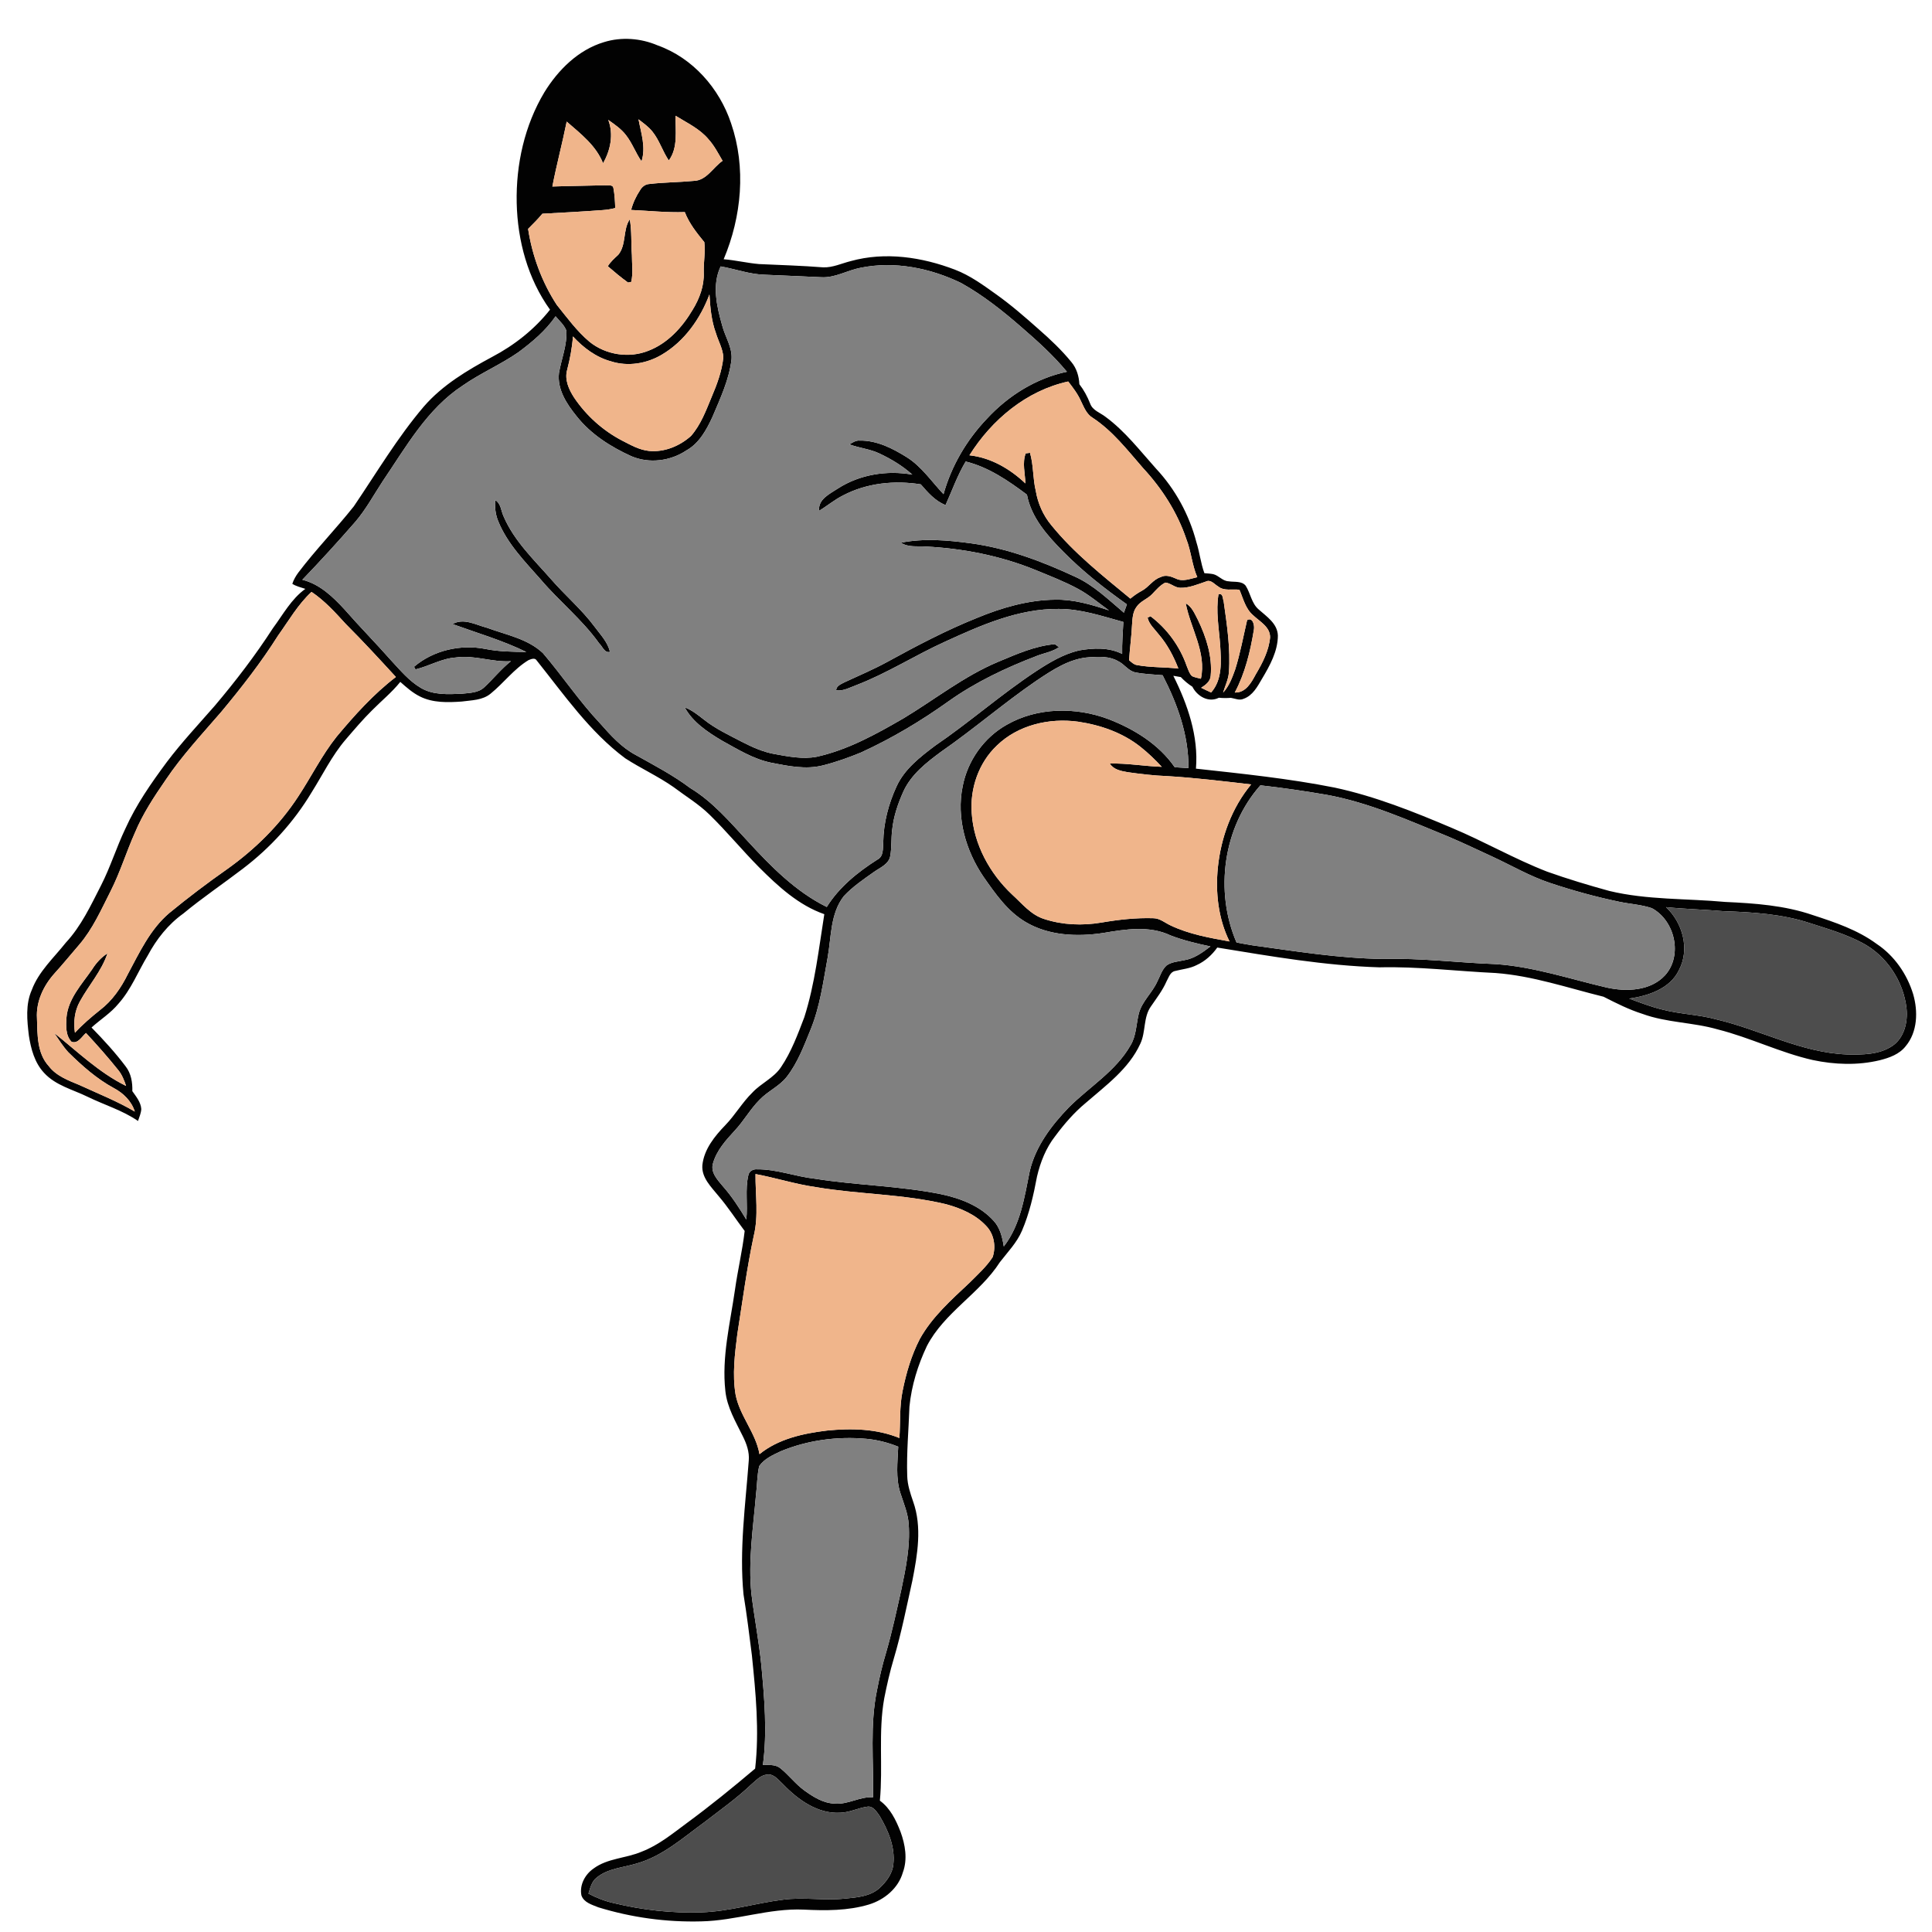 <?xml version="1.0" encoding="UTF-8" ?>
<!DOCTYPE svg PUBLIC "-//W3C//DTD SVG 1.1//EN" "http://www.w3.org/Graphics/SVG/1.1/DTD/svg11.dtd">
<svg width="1000pt" height="1000pt" viewBox="0 0 1000 1000" version="1.1" xmlns="http://www.w3.org/2000/svg">
	<g id="#020202ff">
		<path fill="#020202" opacity="1.00"
			d=" M 312.64 21.80 C 321.73 18.98 331.70 19.78 340.41 23.50 C 358.55 29.97 372.38 45.73 378.40 63.80 C 386.27 86.68 383.87 112.11 374.57 134.19 C 380.72 134.66 386.74 136.16 392.89 136.68 C 403.97 137.19 415.06 137.51 426.12 138.38 C 431.06 138.55 435.64 136.31 440.36 135.14 C 458.20 130.18 477.30 133.07 494.35 139.61 C 502.11 142.58 508.87 147.53 515.58 152.32 C 523.32 157.82 530.48 164.07 537.58 170.37 C 543.63 175.66 549.51 181.21 554.59 187.45 C 557.26 190.65 558.47 194.76 558.68 198.87 C 561.04 201.91 562.85 205.31 564.26 208.89 C 565.53 212.48 569.48 213.60 572.24 215.77 C 582.37 223.22 590.06 233.30 598.39 242.59 C 608.36 253.25 615.54 266.48 619.24 280.59 C 620.92 285.88 621.47 291.46 623.39 296.68 C 624.89 296.81 626.41 296.88 627.92 297.17 C 630.83 297.84 632.80 300.79 635.90 300.87 C 638.82 301.39 642.65 300.55 644.76 303.16 C 647.29 307.11 647.77 312.31 651.52 315.48 C 655.68 319.18 661.20 322.75 661.43 328.94 C 661.40 337.09 657.28 344.52 653.21 351.34 C 650.85 355.38 648.41 360.02 643.72 361.68 C 641.57 362.72 639.27 361.56 637.12 361.20 C 635.04 361.36 632.95 361.36 630.88 361.15 C 625.55 363.88 619.64 360.37 617.18 355.45 C 614.98 354.04 612.97 352.36 611.19 350.46 C 609.89 350.23 608.59 350.01 607.31 349.79 C 614.71 364.61 620.42 381.05 619.02 397.85 C 643.03 400.49 667.10 402.95 690.81 407.66 C 711.77 412.16 731.74 420.14 751.40 428.50 C 768.14 435.49 783.91 444.62 800.83 451.18 C 811.39 454.94 822.13 458.16 832.93 461.14 C 852.60 465.88 872.96 464.99 892.97 466.84 C 908.21 467.54 923.70 468.62 938.23 473.62 C 949.77 477.37 961.52 481.32 971.39 488.59 C 980.50 494.66 987.07 504.16 990.25 514.58 C 992.83 523.50 992.56 534.12 986.35 541.54 C 983.08 545.70 977.89 547.54 972.94 548.78 C 961.58 551.51 949.64 551.08 938.27 548.67 C 921.42 544.86 905.83 537.02 889.09 532.82 C 876.33 529.12 862.74 529.39 850.20 524.80 C 843.14 522.57 836.54 519.24 829.99 515.90 C 811.48 511.34 793.25 505.05 774.11 503.63 C 754.07 502.70 734.09 500.20 714.00 500.69 C 685.77 499.83 657.87 494.99 630.06 490.45 C 627.32 494.29 623.74 497.55 619.42 499.51 C 615.95 501.32 611.99 501.61 608.27 502.57 C 605.66 503.04 604.95 505.94 603.81 507.92 C 601.78 512.59 598.64 516.64 595.78 520.83 C 591.66 526.51 593.16 534.08 590.21 540.26 C 584.29 553.23 572.42 561.79 561.96 570.88 C 555.93 575.87 550.81 581.82 546.16 588.08 C 541.39 594.16 538.50 601.51 536.75 608.98 C 534.98 618.50 532.81 628.04 528.99 636.97 C 526.36 643.19 521.57 648.05 517.52 653.32 C 507.07 669.59 488.76 679.30 479.77 696.67 C 475.09 706.53 471.80 717.16 470.73 728.04 C 470.32 740.00 469.18 751.95 469.58 763.93 C 469.69 768.54 471.17 772.94 472.66 777.26 C 477.33 790.41 474.88 804.67 472.27 817.99 C 469.27 831.52 466.59 845.15 462.64 858.45 C 460.61 865.20 459.07 872.08 457.69 878.99 C 454.52 896.52 457.09 914.37 455.42 932.02 C 460.79 935.91 463.74 942.05 466.09 948.07 C 468.54 954.75 469.86 962.32 467.31 969.18 C 464.97 977.36 457.76 983.31 449.82 985.75 C 438.88 989.05 427.30 988.97 416.00 988.41 C 398.07 987.61 380.85 994.14 362.99 994.50 C 345.00 994.99 326.91 992.52 309.71 987.23 C 306.45 985.90 302.18 984.74 300.94 981.04 C 299.87 975.71 302.80 970.22 307.14 967.21 C 314.44 961.74 324.05 961.92 332.20 958.39 C 340.88 955.06 348.09 949.09 355.48 943.63 C 367.64 934.70 379.35 925.17 390.86 915.43 C 393.10 895.84 391.15 876.15 389.16 856.64 C 387.83 846.17 386.55 835.68 384.84 825.27 C 382.59 802.14 385.84 779.00 387.56 755.97 C 387.95 751.56 386.43 747.32 384.51 743.45 C 380.83 735.93 376.33 728.49 375.45 719.99 C 373.48 702.35 377.94 684.93 380.42 667.58 C 381.86 657.39 384.26 647.36 385.44 637.14 C 380.89 631.14 376.83 624.78 371.92 619.05 C 368.17 614.39 362.99 609.56 363.55 603.02 C 364.44 594.85 369.88 588.13 375.40 582.41 C 380.53 577.13 384.19 570.62 389.47 565.47 C 394.00 560.62 400.55 557.96 404.28 552.31 C 409.61 544.41 412.92 535.39 416.30 526.55 C 421.83 509.23 423.80 491.06 426.66 473.18 C 413.36 468.54 402.78 458.78 392.99 449.01 C 384.19 440.14 376.24 430.45 367.31 421.72 C 361.67 416.17 354.85 412.10 348.58 407.36 C 340.62 401.79 331.72 397.75 323.58 392.47 C 305.18 378.74 292.02 359.65 277.84 341.91 C 276.92 340.28 274.92 341.13 273.58 341.67 C 266.03 346.22 260.75 353.50 253.98 359.00 C 249.79 362.51 244.05 362.42 238.93 363.12 C 231.73 363.63 224.03 363.84 217.42 360.52 C 213.58 358.64 210.37 355.76 207.19 352.95 C 202.86 358.34 197.48 362.72 192.63 367.61 C 187.75 372.42 183.33 377.67 178.86 382.86 C 171.78 391.15 167.02 401.03 161.24 410.20 C 152.08 425.49 139.84 438.90 125.65 449.67 C 115.45 457.48 104.77 464.65 94.87 472.86 C 87.05 478.44 80.99 486.12 76.49 494.54 C 71.44 502.86 67.88 512.16 61.33 519.49 C 57.37 524.34 51.99 527.67 47.37 531.84 C 53.60 538.22 59.66 544.82 65.02 551.95 C 67.88 555.59 68.63 560.27 68.49 564.78 C 70.46 567.60 72.88 570.46 73.13 574.04 C 73.00 576.19 72.11 578.20 71.43 580.22 C 63.43 574.69 54.00 571.92 45.33 567.68 C 37.66 563.93 28.76 561.83 22.81 555.31 C 17.93 550.10 16.01 542.93 14.95 536.06 C 14.00 528.22 13.14 519.87 16.44 512.43 C 20.02 502.81 27.82 495.82 34.05 487.94 C 42.04 479.36 47.01 468.63 52.29 458.30 C 57.15 448.80 60.28 438.55 64.88 428.93 C 70.46 416.50 78.30 405.28 86.38 394.38 C 94.08 384.18 102.84 374.85 111.23 365.23 C 122.00 352.49 132.17 339.22 141.23 325.20 C 146.48 318.13 150.75 310.04 158.05 304.80 C 155.77 304.02 153.35 303.50 151.30 302.19 C 151.98 300.09 153.09 298.18 154.38 296.41 C 163.40 284.51 173.85 273.77 183.13 262.09 C 194.94 244.69 205.70 226.46 219.39 210.41 C 229.05 199.27 241.88 191.65 254.72 184.74 C 266.20 178.71 276.64 170.49 284.69 160.29 C 273.19 144.30 267.87 124.53 267.44 105.00 C 267.02 85.14 271.51 64.91 281.76 47.77 C 288.90 36.17 299.31 25.79 312.64 21.80 M 349.68 59.92 C 349.52 67.61 351.07 76.45 346.17 83.06 C 342.96 78.34 341.35 72.68 337.76 68.20 C 335.75 65.61 333.02 63.76 330.49 61.75 C 331.81 68.86 334.43 76.31 332.04 83.50 C 329.03 79.19 327.28 74.12 324.02 69.96 C 321.56 66.70 318.12 64.41 314.84 62.06 C 317.68 69.55 316.02 77.72 312.14 84.50 C 308.50 75.30 300.53 69.22 293.32 62.94 C 291.06 74.19 288.08 85.27 285.90 96.54 C 294.93 96.23 303.97 96.16 312.99 95.90 C 314.45 96.21 317.14 95.26 317.50 97.35 C 318.16 100.75 318.32 104.23 318.44 107.68 C 316.35 108.23 314.22 108.57 312.08 108.73 C 301.64 109.51 291.19 110.07 280.74 110.62 C 278.43 113.39 275.88 115.92 273.34 118.47 C 275.49 132.41 280.45 145.92 288.15 157.75 C 293.50 164.37 298.56 171.38 305.11 176.89 C 313.49 183.69 325.58 185.57 335.61 181.55 C 345.60 177.71 353.14 169.42 358.48 160.39 C 362.05 154.59 364.55 147.92 364.26 141.03 C 364.11 135.80 365.18 130.52 364.55 125.33 C 360.62 120.53 356.71 115.64 354.45 109.78 C 345.17 110.08 335.91 109.10 326.66 108.67 C 327.63 104.98 329.27 101.49 331.38 98.32 C 332.36 96.67 333.99 95.38 335.96 95.26 C 343.64 94.33 351.41 94.37 359.11 93.63 C 365.76 93.42 369.02 86.66 374.01 83.24 C 371.77 79.44 369.76 75.46 366.80 72.17 C 362.22 66.64 355.64 63.63 349.68 59.92 M 445.38 138.61 C 438.52 139.92 432.19 143.92 425.04 143.49 C 415.36 142.99 405.67 142.68 396.00 142.21 C 388.13 142.05 380.69 139.23 373.01 137.89 C 368.44 147.51 370.99 158.62 373.78 168.39 C 375.26 174.28 379.12 179.68 378.64 185.95 C 377.43 196.45 372.86 206.10 368.80 215.72 C 365.71 222.43 361.96 229.41 355.28 233.14 C 347.00 238.68 336.00 240.08 326.77 236.13 C 316.08 231.27 305.84 224.77 298.48 215.47 C 293.37 209.17 288.31 201.53 289.32 193.04 C 290.58 185.76 293.59 178.66 293.15 171.16 C 292.05 168.20 289.54 166.09 287.57 163.72 C 282.45 171.14 275.49 177.01 268.30 182.34 C 259.12 188.72 248.73 193.13 239.56 199.53 C 221.09 211.58 210.15 231.33 198.06 249.12 C 193.47 256.13 189.46 263.56 184.01 269.98 C 175.09 280.23 165.91 290.28 156.49 300.09 C 165.48 302.31 172.32 308.90 178.39 315.51 C 186.17 324.41 194.49 332.82 202.31 341.69 C 207.12 346.86 211.71 352.48 217.89 356.09 C 224.26 359.83 231.96 359.39 239.07 359.07 C 243.02 358.62 247.56 358.67 250.63 355.75 C 255.35 351.35 259.40 346.25 264.47 342.22 C 254.84 342.91 245.53 338.88 235.89 340.32 C 228.52 340.81 222.10 344.81 215.05 346.48 C 214.87 346.14 214.49 345.46 214.31 345.12 C 224.31 336.56 238.46 333.37 251.30 335.91 C 258.24 337.32 265.37 337.35 272.43 337.47 C 260.19 331.48 247.03 327.66 234.25 323.03 C 240.00 319.67 246.32 323.47 252.05 324.93 C 261.92 328.58 273.07 330.58 280.98 338.01 C 291.15 349.90 299.83 363.02 310.60 374.41 C 316.08 380.63 321.75 386.94 329.20 390.86 C 338.74 396.19 348.46 401.28 357.22 407.87 C 368.86 414.89 377.70 425.36 386.85 435.20 C 398.92 448.36 411.72 461.44 427.93 469.45 C 434.35 459.14 443.96 451.41 454.08 444.96 C 457.47 443.30 456.91 439.08 457.17 435.95 C 457.29 425.94 459.89 416.09 464.06 407.04 C 468.18 398.03 476.28 391.79 483.99 385.98 C 501.95 373.75 518.26 359.29 536.41 347.34 C 543.24 342.87 550.43 338.57 558.44 336.67 C 565.85 335.36 573.92 334.98 580.83 338.48 C 580.70 332.95 581.17 327.43 581.44 321.92 C 570.47 318.91 559.50 315.16 547.98 315.18 C 527.16 314.99 507.72 323.63 489.16 332.13 C 473.68 339.14 459.31 348.42 443.43 354.54 C 439.99 355.78 436.56 357.85 432.77 357.31 C 432.92 354.89 435.37 354.10 437.17 353.12 C 444.61 349.64 452.21 346.48 459.42 342.51 C 474.51 334.23 489.78 326.20 505.78 319.79 C 518.56 314.51 532.14 310.56 546.06 310.40 C 555.66 310.17 564.97 312.96 574.00 315.93 C 568.74 312.18 563.80 307.93 558.10 304.85 C 551.01 301.00 543.45 298.12 536.01 295.04 C 517.89 287.64 498.43 283.85 478.93 282.87 C 474.70 282.58 470.05 283.42 466.32 280.90 C 478.30 278.53 490.64 279.59 502.63 281.23 C 521.41 283.79 539.30 290.53 556.40 298.48 C 566.08 302.86 573.72 310.37 581.73 317.13 C 582.23 315.68 582.75 314.25 583.28 312.82 C 571.68 304.59 560.42 295.76 550.42 285.63 C 542.15 277.26 533.80 267.98 531.54 256.03 C 521.88 248.82 511.72 241.80 499.84 238.88 C 495.57 246.02 492.82 253.88 489.42 261.43 C 484.06 259.32 480.27 254.93 476.59 250.70 C 463.02 248.55 448.66 249.97 436.39 256.42 C 431.97 258.61 428.20 261.84 423.99 264.36 C 423.30 258.34 429.64 255.57 433.81 252.78 C 445.14 245.54 459.05 243.36 472.20 245.65 C 467.17 241.14 461.34 237.63 455.25 234.75 C 450.29 232.39 444.73 231.90 439.62 230.00 C 441.27 229.10 442.94 227.88 444.93 228.04 C 453.81 227.88 462.02 232.08 469.36 236.66 C 477.09 241.53 482.18 249.27 488.37 255.78 C 492.44 241.18 500.33 227.73 510.78 216.78 C 521.79 204.81 536.23 195.80 552.22 192.41 C 545.19 183.91 536.97 176.51 528.64 169.30 C 518.96 160.85 508.78 152.80 497.53 146.52 C 481.54 138.73 462.99 135.01 445.38 138.61 M 342.60 183.55 C 334.76 188.23 325.01 189.85 316.24 187.03 C 308.49 184.94 301.93 179.96 296.56 174.14 C 296.13 179.98 295.04 185.73 293.57 191.39 C 292.11 196.48 294.43 201.61 297.17 205.81 C 303.43 215.10 312.01 222.83 321.95 228.02 C 326.41 230.31 330.91 232.90 335.99 233.41 C 343.91 234.16 351.82 230.87 357.66 225.65 C 362.70 219.88 365.42 212.56 368.30 205.57 C 371.11 198.98 373.68 192.15 374.40 184.97 C 374.18 180.55 371.82 176.63 370.57 172.46 C 368.21 166.04 367.61 159.18 367.21 152.41 C 362.50 164.96 354.30 176.65 342.60 183.55 M 501.78 235.66 C 512.86 236.87 522.77 242.66 530.75 250.22 C 530.61 245.09 529.02 239.64 530.90 234.68 C 531.45 234.60 532.56 234.45 533.12 234.38 C 534.99 240.75 534.55 247.58 536.11 254.05 C 537.20 260.56 539.94 266.78 544.18 271.86 C 555.96 286.38 570.75 297.99 585.08 309.84 C 586.91 308.32 588.85 306.94 590.96 305.82 C 594.59 303.94 596.73 299.98 600.75 298.72 C 603.31 297.31 606.18 298.38 608.64 299.47 C 612.18 301.27 616.12 299.53 619.71 298.75 C 616.96 292.42 616.56 285.41 614.04 279.01 C 609.44 265.33 601.47 252.85 591.67 242.31 C 583.62 233.07 575.98 223.12 565.63 216.30 C 562.40 214.42 561.05 210.77 559.49 207.58 C 557.85 203.88 555.37 200.64 552.90 197.46 C 531.34 202.16 513.32 217.25 501.78 235.66 M 610.84 304.24 C 608.03 304.17 605.89 301.77 603.18 301.55 C 600.41 302.93 598.44 305.34 596.34 307.52 C 593.91 310.10 590.17 311.16 588.20 314.22 C 586.36 316.74 586.17 319.98 585.97 322.99 C 585.69 329.25 584.80 335.46 584.41 341.72 C 585.62 342.69 586.76 343.95 588.38 344.22 C 595.48 345.56 602.76 345.23 609.92 346.04 C 607.45 339.66 604.21 333.51 599.72 328.31 C 597.64 325.59 594.80 323.18 593.99 319.72 C 594.37 319.53 595.13 319.17 595.51 318.98 C 604.10 325.45 610.71 334.55 614.24 344.72 C 615.00 346.51 615.52 348.55 616.97 349.96 C 618.42 350.65 620.03 350.92 621.59 351.31 C 624.56 337.64 616.21 325.25 613.73 312.26 C 617.01 314.08 618.38 317.74 620.06 320.88 C 624.35 329.83 627.59 339.78 626.65 349.81 C 626.45 352.75 623.98 354.55 621.72 355.99 C 623.42 356.84 625.13 357.66 626.88 358.43 C 632.82 351.72 632.06 342.22 631.56 333.92 C 630.95 325.20 629.23 316.30 630.70 307.61 C 633.13 306.84 632.82 309.94 633.37 311.33 C 635.08 323.50 636.96 335.78 636.07 348.10 C 635.77 351.74 634.10 355.03 633.07 358.49 C 636.21 355.16 637.79 350.76 639.32 346.54 C 641.96 338.17 643.51 329.50 645.51 320.97 C 648.50 319.24 649.44 323.83 649.01 325.95 C 647.17 337.15 644.49 348.36 639.12 358.45 C 644.80 358.67 647.70 353.30 650.01 348.99 C 653.50 343.12 656.75 336.81 657.40 329.91 C 657.46 324.44 652.02 321.72 648.58 318.42 C 644.62 315.05 643.50 309.82 641.53 305.26 C 637.85 304.77 633.58 306.08 630.47 303.51 C 628.54 302.39 626.67 299.79 624.20 301.00 C 619.85 302.45 615.52 304.38 610.84 304.24 M 143.89 329.02 C 135.13 342.91 125.00 355.88 114.50 368.49 C 104.61 379.99 94.18 391.11 85.71 403.74 C 79.74 412.39 73.93 421.23 69.86 430.96 C 65.38 440.96 62.20 451.51 57.23 461.29 C 52.38 470.84 48.01 480.83 40.96 489.03 C 36.65 494.01 32.51 499.13 28.07 504.00 C 22.51 510.25 18.61 518.45 19.13 526.98 C 19.38 535.43 19.13 545.12 25.22 551.79 C 29.13 556.95 35.42 559.24 41.19 561.64 C 50.78 566.08 60.66 569.96 69.78 575.36 C 68.06 569.90 63.81 565.77 58.85 563.16 C 50.02 558.36 42.46 551.64 35.34 544.62 C 32.57 541.59 30.41 538.08 28.09 534.71 C 40.13 544.29 51.30 555.23 65.26 562.08 C 64.29 559.17 63.16 556.26 61.20 553.87 C 55.90 547.24 50.27 540.90 44.51 534.68 C 42.34 536.49 40.38 540.44 37.03 539.22 C 33.93 536.02 34.15 531.06 34.38 526.93 C 35.14 517.01 42.34 509.51 47.71 501.71 C 49.76 498.46 52.35 495.55 55.62 493.47 C 52.59 502.66 45.94 509.96 41.35 518.34 C 38.59 523.24 37.96 529.04 38.79 534.55 C 42.75 530.24 47.21 526.44 51.78 522.79 C 58.11 517.97 62.70 511.25 66.19 504.18 C 72.20 493.00 77.71 481.01 87.58 472.62 C 97.32 464.61 107.38 457.00 117.71 449.76 C 132.00 439.57 144.74 427.04 154.35 412.30 C 161.11 402.06 166.56 390.94 174.23 381.31 C 183.54 370.16 193.33 359.26 204.91 350.40 C 196.39 341.14 187.89 331.87 178.98 322.98 C 173.52 317.00 168.02 310.90 161.24 306.37 C 154.21 312.88 149.43 321.30 143.89 329.02 M 536.41 352.36 C 519.49 363.95 503.97 377.41 487.12 389.09 C 479.53 394.68 471.68 400.81 467.63 409.59 C 464.77 415.90 462.52 422.58 461.79 429.50 C 461.21 433.97 461.61 438.52 460.81 442.97 C 460.10 447.35 455.50 449.05 452.31 451.35 C 446.89 455.18 441.31 458.96 436.76 463.84 C 429.72 472.88 430.32 484.89 428.39 495.62 C 426.12 508.10 424.45 520.85 419.65 532.69 C 416.18 541.19 412.95 549.99 407.26 557.32 C 403.44 562.26 397.44 564.74 393.19 569.23 C 388.31 574.09 384.97 580.23 380.26 585.25 C 375.68 590.21 370.92 595.48 369.05 602.13 C 367.63 606.84 371.39 610.68 374.13 613.98 C 378.81 619.26 382.64 625.20 386.28 631.23 C 387.16 623.59 385.56 615.78 387.35 608.25 C 387.76 606.13 389.84 605.08 391.86 605.24 C 402.09 605.15 411.79 609.02 421.89 610.12 C 443.44 613.54 465.41 613.77 486.85 618.07 C 496.90 620.16 507.21 624.05 514.25 631.84 C 517.65 635.45 518.79 640.43 519.56 645.17 C 528.25 634.03 530.25 619.64 532.99 606.20 C 536.01 593.32 544.21 582.52 553.23 573.17 C 563.89 562.53 577.50 554.46 585.14 541.09 C 588.22 536.04 588.07 529.94 589.50 524.38 C 591.23 518.18 596.41 513.84 599.01 508.07 C 600.48 505.24 601.37 501.95 603.78 499.74 C 606.44 497.79 609.89 497.71 613.00 496.99 C 618.17 496.16 622.46 492.96 626.53 489.87 C 619.55 488.41 612.58 486.74 605.91 484.19 C 594.98 478.96 582.51 480.96 571.04 482.91 C 557.55 484.95 542.83 484.36 530.83 477.22 C 521.48 471.71 515.20 462.58 509.10 453.89 C 499.91 440.37 494.93 423.33 498.26 407.07 C 500.78 393.78 509.27 381.76 521.09 375.13 C 536.95 366.05 556.82 365.87 573.69 372.20 C 586.99 377.34 599.80 385.21 608.04 397.12 C 610.40 397.27 612.76 397.42 615.13 397.56 C 615.32 380.64 609.44 364.35 601.77 349.50 C 597.05 349.10 592.29 348.94 587.64 348.03 C 583.98 347.28 581.97 343.71 578.70 342.20 C 574.23 339.59 568.87 339.89 563.91 340.18 C 553.60 340.81 544.73 346.78 536.41 352.36 M 515.96 385.91 C 506.56 394.82 501.97 408.15 502.97 420.98 C 504.04 437.07 512.28 452.11 523.92 463.06 C 529.05 467.70 533.61 473.56 540.48 475.68 C 549.98 478.80 560.26 479.18 570.09 477.52 C 579.00 476.00 588.04 474.97 597.09 475.27 C 600.43 475.36 603.03 477.69 605.94 479.03 C 615.52 483.58 626.05 485.42 636.40 487.30 C 630.54 475.47 629.05 461.88 630.38 448.86 C 632.00 433.38 637.58 418.07 647.60 406.02 C 633.07 404.34 618.54 402.57 603.94 401.70 C 597.09 401.45 590.28 400.60 583.50 399.66 C 580.18 399.05 576.34 398.36 574.46 395.21 C 583.45 394.97 592.35 396.61 601.33 396.90 C 597.91 393.23 594.30 389.74 590.37 386.62 C 581.12 379.25 569.58 375.24 557.99 373.54 C 543.12 371.49 526.91 375.25 515.96 385.91 M 640.03 487.83 C 642.76 488.33 645.49 488.87 648.24 489.30 C 670.74 492.38 693.25 496.07 716.00 496.36 C 735.37 495.80 754.63 498.31 773.96 499.01 C 793.68 500.30 812.49 506.71 831.62 511.15 C 841.81 513.43 854.31 512.96 861.85 504.79 C 871.10 494.46 866.90 476.45 855.00 470.07 C 849.56 468.22 843.75 467.94 838.15 466.76 C 825.92 464.22 813.86 460.88 802.02 456.92 C 791.76 453.48 782.39 447.99 772.61 443.46 C 765.00 439.98 757.49 436.33 749.78 433.08 C 729.25 424.68 708.79 415.46 686.84 411.42 C 675.40 409.47 663.92 407.75 652.38 406.49 C 633.09 428.20 628.59 461.34 640.03 487.83 M 862.34 469.54 C 870.95 477.64 874.75 491.26 869.06 502.05 C 864.46 511.78 853.16 515.44 843.28 516.88 C 848.92 518.94 854.53 521.13 860.39 522.54 C 869.61 524.97 879.26 525.09 888.46 527.65 C 911.15 532.99 932.31 544.89 955.98 545.78 C 963.89 545.95 972.56 545.98 979.41 541.41 C 985.60 537.24 987.54 529.16 986.83 522.10 C 985.32 507.96 976.55 494.70 963.94 488.04 C 955.44 483.52 946.14 480.81 937.02 477.88 C 922.53 473.06 907.13 472.14 891.98 471.63 C 882.11 470.75 872.20 470.55 862.34 469.54 M 391.05 607.69 C 390.95 618.38 392.74 629.26 390.12 639.78 C 386.54 656.54 384.33 673.55 381.65 690.47 C 380.34 700.83 379.00 711.39 380.73 721.79 C 382.82 732.86 391.20 741.55 393.11 752.67 C 402.93 744.71 415.76 741.94 428.02 740.46 C 440.57 739.21 453.70 739.45 465.52 744.32 C 466.09 736.20 465.51 727.97 467.18 719.96 C 469.03 710.69 471.74 701.51 476.07 693.09 C 482.44 681.59 492.43 672.78 501.89 663.88 C 506.05 659.70 510.53 655.70 513.77 650.73 C 515.62 645.31 514.54 638.78 510.50 634.59 C 505.05 628.69 497.41 625.41 489.80 623.33 C 467.63 617.97 444.63 618.26 422.22 614.43 C 411.68 612.93 401.51 609.64 391.05 607.69 M 404.12 751.17 C 400.06 753.08 395.58 755.06 392.96 758.86 C 391.82 763.78 391.92 768.92 391.28 773.93 C 389.83 790.91 387.17 807.98 388.94 825.05 C 390.45 837.40 392.85 849.64 394.08 862.03 C 395.65 879.13 397.18 896.43 394.88 913.54 C 397.91 913.59 401.32 913.16 403.86 915.20 C 408.29 918.74 411.71 923.40 416.33 926.75 C 420.97 930.09 426.13 933.36 432.03 933.54 C 438.91 934.15 445.01 929.82 451.89 930.26 C 452.26 911.61 450.12 892.71 454.04 874.31 C 455.26 867.95 456.75 861.64 458.62 855.44 C 461.71 844.82 464.02 833.99 466.44 823.20 C 468.79 811.97 471.18 800.55 470.35 789.02 C 470.00 783.35 467.74 778.09 466.02 772.75 C 463.52 765.01 464.57 756.77 464.92 748.80 C 459.62 746.66 454.04 745.23 448.35 744.72 C 433.39 743.38 418.02 745.42 404.12 751.17 M 388.76 923.73 C 381.17 930.93 372.62 936.97 364.36 943.35 C 353.40 951.32 342.92 960.75 329.60 964.53 C 322.63 966.68 314.71 967.01 308.87 971.83 C 306.24 973.81 305.52 977.16 304.60 980.12 C 308.81 982.37 313.29 984.10 317.97 985.11 C 332.69 988.65 347.88 990.34 363.01 989.83 C 377.33 989.38 391.12 985.05 405.27 983.28 C 415.86 981.85 426.53 983.84 437.14 982.73 C 443.40 982.12 450.36 981.66 455.27 977.24 C 458.75 973.98 461.92 969.87 462.39 964.98 C 463.41 956.02 459.69 947.33 455.21 939.79 C 453.71 937.75 451.97 934.74 449.03 935.12 C 444.27 935.73 439.89 938.12 435.04 938.26 C 423.38 939.01 413.11 931.61 405.39 923.61 C 402.99 921.45 400.70 918.03 397.05 918.51 C 393.62 918.84 391.23 921.63 388.76 923.73 Z" />
		<path fill="#020202" opacity="1.00"
			d=" M 320.01 131.88 C 324.33 126.67 322.27 118.94 325.98 113.51 C 327.07 119.62 326.59 125.86 327.07 132.03 C 327.05 136.64 327.79 141.37 326.72 145.90 C 326.31 145.99 325.49 146.16 325.08 146.25 C 321.44 143.63 317.99 140.74 314.60 137.81 C 316.00 135.48 318.05 133.71 320.01 131.88 Z" />
		<path fill="#020202" opacity="1.00"
			d=" M 256.29 258.84 C 259.36 260.60 259.31 264.49 260.70 267.37 C 266.14 280.00 276.29 289.63 285.22 299.80 C 292.48 308.18 301.06 315.39 307.70 324.32 C 310.71 328.43 314.55 332.26 315.70 337.39 C 312.92 338.22 311.78 334.47 310.07 332.93 C 301.37 320.73 289.57 311.34 279.91 299.99 C 271.70 290.68 262.71 281.58 257.93 269.91 C 256.45 266.42 256.04 262.59 256.29 258.84 Z" />
		<path fill="#020202" opacity="1.00"
			d=" M 516.58 342.58 C 526.05 338.63 535.73 334.28 546.04 333.41 C 546.56 333.81 547.59 334.60 548.11 335.00 C 544.65 337.39 540.39 338.01 536.55 339.53 C 520.57 345.65 504.97 353.03 490.98 362.97 C 476.68 373.20 461.53 382.23 445.54 389.54 C 439.17 392.15 432.65 394.48 425.97 396.16 C 417.11 398.43 407.95 396.51 399.17 394.79 C 389.91 392.90 381.80 387.81 373.63 383.32 C 366.25 378.93 358.57 373.83 354.39 366.10 C 358.17 367.55 361.34 370.11 364.49 372.58 C 370.44 377.28 377.34 380.50 384.03 383.98 C 389.40 386.76 395.01 389.25 401.01 390.32 C 408.14 391.58 415.48 393.07 422.72 391.70 C 438.92 388.11 453.55 379.97 467.78 371.72 C 484.00 361.95 498.99 349.95 516.58 342.58 Z" />
	</g>
	<g id="#f0b58bff">
		<path fill="#f0b58b" opacity="1.00"
			d=" M 349.68 59.92 C 355.64 63.63 362.22 66.64 366.80 72.17 C 369.76 75.46 371.77 79.44 374.01 83.24 C 369.02 86.66 365.76 93.42 359.11 93.63 C 351.41 94.37 343.64 94.33 335.96 95.26 C 333.99 95.38 332.36 96.67 331.38 98.32 C 329.27 101.49 327.63 104.98 326.66 108.67 C 335.91 109.10 345.17 110.08 354.45 109.78 C 356.71 115.64 360.62 120.53 364.55 125.33 C 365.18 130.52 364.11 135.80 364.26 141.03 C 364.55 147.92 362.05 154.59 358.48 160.39 C 353.14 169.42 345.60 177.71 335.61 181.55 C 325.58 185.57 313.49 183.69 305.11 176.89 C 298.56 171.38 293.50 164.37 288.15 157.75 C 280.45 145.92 275.49 132.41 273.34 118.47 C 275.88 115.92 278.43 113.39 280.74 110.62 C 291.19 110.07 301.64 109.51 312.08 108.73 C 314.22 108.57 316.35 108.23 318.44 107.68 C 318.32 104.23 318.16 100.75 317.50 97.35 C 317.14 95.26 314.45 96.21 312.99 95.90 C 303.97 96.16 294.93 96.23 285.90 96.54 C 288.08 85.27 291.06 74.19 293.32 62.94 C 300.53 69.22 308.50 75.30 312.14 84.50 C 316.02 77.72 317.68 69.55 314.84 62.06 C 318.12 64.41 321.56 66.70 324.02 69.96 C 327.28 74.12 329.03 79.19 332.04 83.50 C 334.43 76.31 331.81 68.86 330.49 61.75 C 333.02 63.76 335.75 65.61 337.76 68.20 C 341.35 72.68 342.96 78.34 346.17 83.06 C 351.07 76.45 349.52 67.61 349.68 59.92 M 320.01 131.88 C 318.05 133.71 316.00 135.48 314.60 137.81 C 317.99 140.74 321.44 143.63 325.08 146.25 C 325.49 146.16 326.31 145.99 326.72 145.90 C 327.79 141.37 327.05 136.64 327.07 132.03 C 326.59 125.86 327.07 119.62 325.98 113.51 C 322.27 118.94 324.33 126.67 320.01 131.88 Z" />
		<path fill="#f0b58b" opacity="1.00"
			d=" M 342.60 183.55 C 354.30 176.65 362.50 164.96 367.21 152.41 C 367.61 159.18 368.21 166.04 370.57 172.46 C 371.82 176.63 374.18 180.55 374.40 184.97 C 373.68 192.15 371.11 198.98 368.30 205.57 C 365.42 212.56 362.70 219.88 357.66 225.65 C 351.82 230.87 343.91 234.16 335.99 233.41 C 330.91 232.90 326.41 230.31 321.95 228.02 C 312.01 222.83 303.43 215.10 297.17 205.81 C 294.43 201.61 292.11 196.48 293.57 191.39 C 295.04 185.73 296.13 179.98 296.56 174.14 C 301.93 179.96 308.49 184.94 316.24 187.03 C 325.01 189.85 334.76 188.23 342.60 183.55 Z" />
		<path fill="#f0b58b" opacity="1.00"
			d=" M 501.78 235.66 C 513.32 217.25 531.34 202.16 552.90 197.46 C 555.37 200.64 557.85 203.88 559.49 207.58 C 561.05 210.77 562.40 214.42 565.63 216.30 C 575.98 223.12 583.62 233.07 591.67 242.31 C 601.47 252.85 609.44 265.33 614.04 279.01 C 616.56 285.41 616.96 292.42 619.71 298.75 C 616.12 299.53 612.18 301.27 608.64 299.47 C 606.18 298.38 603.31 297.31 600.75 298.72 C 596.73 299.98 594.59 303.94 590.96 305.82 C 588.85 306.94 586.91 308.32 585.08 309.84 C 570.75 297.99 555.96 286.38 544.18 271.86 C 539.94 266.78 537.20 260.56 536.11 254.05 C 534.55 247.58 534.99 240.75 533.12 234.38 C 532.56 234.45 531.45 234.60 530.90 234.68 C 529.02 239.64 530.61 245.09 530.75 250.22 C 522.77 242.66 512.86 236.87 501.78 235.66 Z" />
		<path fill="#f0b58b" opacity="1.00"
			d=" M 610.84 304.24 C 615.52 304.38 619.85 302.45 624.20 301.00 C 626.67 299.79 628.54 302.39 630.47 303.51 C 633.58 306.08 637.85 304.77 641.53 305.26 C 643.50 309.82 644.62 315.05 648.58 318.42 C 652.02 321.72 657.46 324.44 657.40 329.91 C 656.75 336.81 653.50 343.12 650.01 348.99 C 647.70 353.30 644.80 358.67 639.12 358.45 C 644.49 348.36 647.17 337.15 649.01 325.95 C 649.44 323.83 648.50 319.24 645.51 320.97 C 643.51 329.50 641.96 338.17 639.32 346.54 C 637.79 350.76 636.21 355.16 633.07 358.49 C 634.10 355.03 635.77 351.74 636.07 348.10 C 636.96 335.78 635.08 323.50 633.37 311.33 C 632.82 309.94 633.13 306.84 630.70 307.61 C 629.23 316.30 630.95 325.20 631.56 333.92 C 632.06 342.22 632.82 351.72 626.88 358.43 C 625.13 357.66 623.42 356.84 621.72 355.99 C 623.98 354.55 626.45 352.75 626.65 349.81 C 627.59 339.78 624.35 329.83 620.06 320.88 C 618.38 317.74 617.01 314.08 613.73 312.26 C 616.21 325.25 624.56 337.64 621.59 351.31 C 620.03 350.92 618.42 350.65 616.97 349.96 C 615.52 348.55 615.00 346.51 614.24 344.72 C 610.71 334.55 604.10 325.45 595.51 318.98 C 595.13 319.17 594.37 319.53 593.99 319.72 C 594.80 323.18 597.64 325.59 599.72 328.31 C 604.21 333.51 607.45 339.66 609.92 346.04 C 602.76 345.23 595.48 345.56 588.38 344.22 C 586.76 343.95 585.62 342.69 584.41 341.72 C 584.80 335.46 585.69 329.25 585.97 322.99 C 586.17 319.98 586.36 316.74 588.20 314.22 C 590.17 311.16 593.91 310.10 596.34 307.52 C 598.44 305.34 600.41 302.93 603.18 301.55 C 605.89 301.77 608.03 304.17 610.84 304.24 Z" />
		<path fill="#f0b58b" opacity="1.00"
			d=" M 143.89 329.02 C 149.43 321.30 154.21 312.88 161.24 306.37 C 168.02 310.90 173.52 317.00 178.98 322.98 C 187.89 331.87 196.39 341.14 204.91 350.40 C 193.33 359.26 183.54 370.16 174.23 381.31 C 166.56 390.94 161.11 402.06 154.35 412.30 C 144.74 427.04 132.00 439.57 117.71 449.76 C 107.38 457.00 97.32 464.61 87.58 472.62 C 77.71 481.01 72.20 493.00 66.19 504.18 C 62.70 511.25 58.11 517.97 51.78 522.79 C 47.21 526.44 42.75 530.24 38.79 534.55 C 37.96 529.04 38.59 523.24 41.35 518.34 C 45.94 509.96 52.59 502.66 55.62 493.47 C 52.35 495.55 49.76 498.46 47.71 501.71 C 42.34 509.51 35.14 517.01 34.38 526.93 C 34.15 531.06 33.93 536.02 37.03 539.22 C 40.38 540.44 42.34 536.49 44.51 534.68 C 50.27 540.90 55.90 547.24 61.20 553.87 C 63.16 556.26 64.29 559.17 65.26 562.08 C 51.30 555.23 40.13 544.29 28.09 534.71 C 30.41 538.08 32.57 541.59 35.34 544.62 C 42.46 551.64 50.02 558.36 58.85 563.16 C 63.81 565.77 68.06 569.90 69.78 575.36 C 60.66 569.96 50.78 566.08 41.19 561.64 C 35.42 559.24 29.13 556.95 25.22 551.79 C 19.13 545.12 19.38 535.43 19.13 526.98 C 18.61 518.45 22.51 510.25 28.07 504.00 C 32.51 499.13 36.65 494.01 40.96 489.03 C 48.01 480.83 52.38 470.84 57.23 461.29 C 62.20 451.51 65.38 440.96 69.86 430.96 C 73.93 421.23 79.74 412.39 85.71 403.74 C 94.18 391.11 104.61 379.99 114.50 368.49 C 125.00 355.88 135.13 342.91 143.89 329.02 Z" />
		<path fill="#f0b58b" opacity="1.00"
			d=" M 515.96 385.91 C 526.91 375.25 543.12 371.49 557.99 373.54 C 569.58 375.24 581.12 379.25 590.37 386.62 C 594.30 389.74 597.91 393.23 601.33 396.90 C 592.35 396.61 583.45 394.97 574.46 395.21 C 576.34 398.36 580.18 399.05 583.50 399.66 C 590.28 400.60 597.09 401.45 603.94 401.70 C 618.54 402.57 633.07 404.34 647.60 406.02 C 637.58 418.07 632.00 433.38 630.38 448.86 C 629.05 461.88 630.54 475.47 636.40 487.30 C 626.05 485.42 615.52 483.58 605.94 479.03 C 603.03 477.69 600.43 475.36 597.09 475.27 C 588.04 474.97 579.00 476.00 570.09 477.52 C 560.26 479.18 549.98 478.80 540.48 475.68 C 533.61 473.56 529.05 467.70 523.92 463.06 C 512.28 452.11 504.04 437.07 502.97 420.98 C 501.97 408.15 506.56 394.82 515.96 385.91 Z" />
		<path fill="#f0b58b" opacity="1.00"
			d=" M 391.05 607.69 C 401.51 609.64 411.68 612.93 422.22 614.43 C 444.63 618.26 467.63 617.97 489.80 623.33 C 497.41 625.41 505.05 628.69 510.50 634.59 C 514.54 638.78 515.62 645.31 513.77 650.73 C 510.53 655.70 506.05 659.70 501.89 663.88 C 492.43 672.78 482.44 681.59 476.07 693.09 C 471.74 701.51 469.03 710.69 467.18 719.96 C 465.51 727.97 466.09 736.20 465.52 744.32 C 453.70 739.45 440.57 739.21 428.02 740.46 C 415.76 741.94 402.93 744.71 393.11 752.67 C 391.20 741.55 382.82 732.86 380.73 721.79 C 379.00 711.39 380.34 700.83 381.65 690.47 C 384.33 673.55 386.54 656.54 390.12 639.78 C 392.74 629.26 390.95 618.38 391.05 607.69 Z" />
	</g>
	<g id="#f11b27ff">
		<path fill="grey" opacity="1.00"
			d=" M 445.38 138.61 C 462.99 135.01 481.54 138.73 497.53 146.52 C 508.78 152.80 518.96 160.85 528.64 169.30 C 536.97 176.51 545.19 183.91 552.22 192.41 C 536.23 195.80 521.79 204.81 510.78 216.78 C 500.33 227.73 492.44 241.18 488.37 255.78 C 482.18 249.27 477.09 241.53 469.36 236.66 C 462.02 232.08 453.81 227.88 444.93 228.04 C 442.94 227.88 441.27 229.10 439.62 230.00 C 444.73 231.90 450.29 232.39 455.25 234.75 C 461.34 237.63 467.17 241.14 472.20 245.65 C 459.05 243.36 445.14 245.54 433.81 252.78 C 429.64 255.57 423.30 258.34 423.99 264.36 C 428.20 261.84 431.97 258.61 436.39 256.42 C 448.66 249.97 463.02 248.55 476.59 250.70 C 480.27 254.93 484.06 259.32 489.42 261.43 C 492.82 253.88 495.57 246.02 499.84 238.88 C 511.72 241.80 521.88 248.82 531.54 256.03 C 533.80 267.98 542.15 277.26 550.42 285.63 C 560.42 295.76 571.68 304.59 583.28 312.82 C 582.75 314.25 582.23 315.68 581.73 317.13 C 573.72 310.37 566.08 302.86 556.40 298.48 C 539.30 290.53 521.41 283.79 502.63 281.23 C 490.64 279.59 478.30 278.53 466.32 280.90 C 470.05 283.42 474.70 282.58 478.93 282.87 C 498.43 283.85 517.89 287.64 536.01 295.04 C 543.45 298.12 551.01 301.00 558.10 304.85 C 563.80 307.93 568.74 312.18 574.00 315.93 C 564.97 312.96 555.66 310.17 546.06 310.40 C 532.14 310.56 518.56 314.51 505.78 319.79 C 489.78 326.20 474.51 334.23 459.42 342.51 C 452.21 346.48 444.61 349.64 437.17 353.12 C 435.37 354.10 432.92 354.89 432.77 357.31 C 436.56 357.85 439.99 355.78 443.43 354.54 C 459.31 348.42 473.68 339.14 489.16 332.13 C 507.72 323.63 527.16 314.99 547.98 315.18 C 559.50 315.16 570.47 318.91 581.44 321.92 C 581.17 327.43 580.70 332.95 580.83 338.48 C 573.92 334.98 565.85 335.36 558.44 336.67 C 550.43 338.57 543.24 342.87 536.41 347.34 C 518.26 359.29 501.95 373.75 483.99 385.98 C 476.28 391.79 468.18 398.03 464.06 407.04 C 459.89 416.09 457.29 425.94 457.17 435.95 C 456.91 439.08 457.47 443.30 454.08 444.96 C 443.96 451.41 434.35 459.14 427.93 469.45 C 411.72 461.44 398.92 448.36 386.85 435.20 C 377.70 425.36 368.86 414.89 357.22 407.87 C 348.46 401.28 338.74 396.19 329.20 390.86 C 321.75 386.94 316.08 380.63 310.60 374.41 C 299.83 363.02 291.15 349.90 280.98 338.01 C 273.07 330.58 261.92 328.58 252.05 324.93 C 246.32 323.47 240.00 319.67 234.25 323.03 C 247.03 327.66 260.19 331.48 272.43 337.47 C 265.37 337.35 258.24 337.32 251.30 335.91 C 238.46 333.37 224.31 336.56 214.31 345.12 C 214.49 345.46 214.87 346.14 215.05 346.48 C 222.10 344.81 228.52 340.81 235.89 340.32 C 245.53 338.88 254.84 342.91 264.47 342.22 C 259.40 346.25 255.35 351.35 250.63 355.75 C 247.56 358.67 243.02 358.62 239.07 359.07 C 231.96 359.39 224.26 359.83 217.89 356.09 C 211.71 352.48 207.12 346.86 202.31 341.69 C 194.49 332.82 186.17 324.41 178.39 315.51 C 172.32 308.90 165.48 302.31 156.49 300.09 C 165.91 290.28 175.09 280.23 184.01 269.98 C 189.46 263.56 193.47 256.13 198.06 249.12 C 210.15 231.33 221.09 211.58 239.56 199.53 C 248.73 193.13 259.12 188.72 268.30 182.34 C 275.49 177.01 282.45 171.14 287.57 163.72 C 289.54 166.09 292.05 168.20 293.15 171.16 C 293.59 178.66 290.58 185.76 289.32 193.04 C 288.31 201.53 293.37 209.17 298.48 215.47 C 305.84 224.77 316.08 231.27 326.77 236.13 C 336.00 240.08 347.00 238.68 355.28 233.14 C 361.96 229.41 365.71 222.43 368.80 215.72 C 372.86 206.10 377.43 196.45 378.64 185.95 C 379.12 179.68 375.26 174.28 373.78 168.39 C 370.99 158.62 368.44 147.51 373.01 137.89 C 380.69 139.23 388.13 142.05 396.00 142.21 C 405.67 142.68 415.36 142.99 425.04 143.49 C 432.19 143.92 438.52 139.92 445.38 138.61 M 256.29 258.84 C 256.04 262.59 256.45 266.42 257.93 269.91 C 262.71 281.58 271.70 290.68 279.91 299.99 C 289.57 311.34 301.37 320.73 310.07 332.93 C 311.78 334.47 312.92 338.22 315.70 337.39 C 314.55 332.26 310.71 328.43 307.70 324.32 C 301.06 315.39 292.48 308.18 285.22 299.80 C 276.29 289.63 266.14 280.00 260.70 267.37 C 259.31 264.49 259.36 260.60 256.29 258.84 M 516.58 342.58 C 498.99 349.95 484.00 361.95 467.78 371.72 C 453.55 379.97 438.92 388.11 422.72 391.70 C 415.48 393.07 408.14 391.58 401.01 390.32 C 395.01 389.25 389.40 386.76 384.03 383.98 C 377.34 380.50 370.44 377.28 364.49 372.58 C 361.34 370.11 358.17 367.55 354.39 366.10 C 358.57 373.83 366.25 378.93 373.63 383.32 C 381.80 387.81 389.91 392.90 399.17 394.79 C 407.95 396.51 417.11 398.43 425.97 396.16 C 432.65 394.48 439.17 392.15 445.54 389.54 C 461.53 382.23 476.68 373.20 490.98 362.97 C 504.97 353.03 520.57 345.65 536.55 339.53 C 540.39 338.01 544.65 337.39 548.11 335.00 C 547.59 334.60 546.56 333.81 546.04 333.41 C 535.73 334.28 526.05 338.63 516.58 342.58 Z" />
	</g>
	<g id="#2b3dcdff">
		<path fill="grey" opacity="1.00"
			d=" M 536.41 352.36 C 544.73 346.78 553.60 340.81 563.91 340.18 C 568.87 339.89 574.23 339.59 578.70 342.20 C 581.97 343.71 583.98 347.28 587.64 348.03 C 592.29 348.94 597.05 349.10 601.77 349.50 C 609.44 364.35 615.32 380.64 615.13 397.56 C 612.76 397.42 610.40 397.27 608.04 397.12 C 599.80 385.21 586.99 377.34 573.69 372.20 C 556.82 365.87 536.95 366.05 521.09 375.13 C 509.27 381.76 500.78 393.78 498.26 407.07 C 494.93 423.33 499.91 440.37 509.10 453.89 C 515.20 462.58 521.48 471.71 530.83 477.22 C 542.83 484.36 557.55 484.95 571.04 482.91 C 582.51 480.96 594.98 478.96 605.91 484.19 C 612.58 486.74 619.55 488.41 626.53 489.87 C 622.46 492.96 618.17 496.16 613.00 496.99 C 609.89 497.71 606.44 497.79 603.78 499.74 C 601.37 501.95 600.48 505.24 599.01 508.07 C 596.41 513.84 591.23 518.18 589.50 524.38 C 588.07 529.94 588.22 536.04 585.14 541.09 C 577.50 554.46 563.89 562.53 553.23 573.17 C 544.21 582.52 536.01 593.32 532.99 606.20 C 530.25 619.64 528.25 634.03 519.56 645.17 C 518.79 640.43 517.65 635.45 514.25 631.84 C 507.21 624.05 496.90 620.16 486.85 618.07 C 465.41 613.77 443.44 613.54 421.89 610.12 C 411.79 609.02 402.09 605.15 391.86 605.24 C 389.84 605.08 387.76 606.13 387.35 608.25 C 385.56 615.78 387.16 623.59 386.28 631.23 C 382.64 625.20 378.81 619.26 374.13 613.98 C 371.39 610.68 367.63 606.84 369.05 602.13 C 370.92 595.48 375.68 590.21 380.26 585.25 C 384.97 580.23 388.31 574.09 393.19 569.23 C 397.44 564.74 403.44 562.26 407.26 557.32 C 412.95 549.99 416.18 541.19 419.65 532.69 C 424.45 520.85 426.12 508.10 428.39 495.62 C 430.32 484.89 429.72 472.88 436.76 463.84 C 441.31 458.96 446.89 455.18 452.31 451.35 C 455.50 449.05 460.10 447.35 460.81 442.97 C 461.61 438.52 461.21 433.97 461.79 429.50 C 462.52 422.58 464.77 415.90 467.63 409.59 C 471.68 400.81 479.53 394.68 487.12 389.09 C 503.97 377.41 519.49 363.95 536.41 352.36 Z" />
		<path fill="grey" opacity="1.00"
			d=" M 640.03 487.83 C 628.59 461.34 633.09 428.20 652.38 406.49 C 663.92 407.75 675.40 409.47 686.84 411.42 C 708.79 415.46 729.25 424.68 749.78 433.08 C 757.49 436.33 765.00 439.98 772.61 443.46 C 782.39 447.99 791.76 453.48 802.02 456.92 C 813.86 460.88 825.92 464.22 838.15 466.76 C 843.75 467.94 849.56 468.22 855.00 470.07 C 866.90 476.45 871.10 494.46 861.85 504.79 C 854.31 512.96 841.81 513.43 831.62 511.15 C 812.49 506.71 793.68 500.30 773.96 499.01 C 754.63 498.31 735.37 495.80 716.00 496.36 C 693.25 496.07 670.74 492.38 648.24 489.30 C 645.49 488.87 642.76 488.33 640.03 487.83 Z" />
		<path fill="grey" opacity="1.00"
			d=" M 404.12 751.17 C 418.02 745.42 433.39 743.38 448.35 744.72 C 454.04 745.23 459.62 746.66 464.92 748.80 C 464.57 756.77 463.52 765.01 466.02 772.75 C 467.74 778.09 470.00 783.35 470.35 789.02 C 471.18 800.55 468.79 811.97 466.44 823.20 C 464.02 833.99 461.71 844.82 458.62 855.44 C 456.75 861.64 455.26 867.95 454.04 874.31 C 450.12 892.71 452.26 911.61 451.89 930.26 C 445.01 929.82 438.91 934.15 432.03 933.54 C 426.13 933.36 420.97 930.09 416.33 926.75 C 411.71 923.40 408.29 918.74 403.86 915.20 C 401.32 913.16 397.91 913.59 394.88 913.54 C 397.18 896.43 395.65 879.13 394.08 862.03 C 392.85 849.64 390.45 837.40 388.94 825.05 C 387.17 807.98 389.83 790.91 391.28 773.93 C 391.92 768.92 391.82 763.78 392.96 758.86 C 395.58 755.06 400.06 753.08 404.12 751.17 Z" />
	</g>
	<g id="#4d4d4dff">
		<path fill="#4d4d4d" opacity="1.00"
			d=" M 862.34 469.54 C 872.20 470.55 882.11 470.75 891.98 471.63 C 907.13 472.14 922.53 473.06 937.02 477.88 C 946.14 480.81 955.44 483.52 963.94 488.04 C 976.55 494.70 985.32 507.96 986.83 522.10 C 987.54 529.16 985.60 537.24 979.41 541.41 C 972.56 545.98 963.89 545.95 955.98 545.78 C 932.31 544.89 911.15 532.99 888.46 527.65 C 879.26 525.09 869.61 524.97 860.39 522.54 C 854.53 521.13 848.92 518.94 843.28 516.88 C 853.16 515.44 864.46 511.78 869.06 502.05 C 874.75 491.26 870.95 477.64 862.34 469.54 Z" />
		<path fill="#4d4d4d" opacity="1.00"
			d=" M 388.76 923.73 C 391.23 921.63 393.62 918.84 397.05 918.51 C 400.70 918.03 402.99 921.45 405.39 923.61 C 413.11 931.61 423.38 939.01 435.04 938.26 C 439.89 938.12 444.27 935.73 449.03 935.12 C 451.97 934.74 453.71 937.75 455.21 939.79 C 459.69 947.33 463.41 956.02 462.39 964.98 C 461.92 969.87 458.75 973.98 455.27 977.24 C 450.36 981.66 443.40 982.12 437.14 982.73 C 426.53 983.84 415.86 981.85 405.27 983.28 C 391.12 985.05 377.33 989.38 363.01 989.83 C 347.88 990.34 332.69 988.65 317.97 985.11 C 313.29 984.10 308.81 982.37 304.60 980.12 C 305.52 977.16 306.24 973.81 308.87 971.83 C 314.71 967.01 322.63 966.68 329.60 964.53 C 342.92 960.75 353.40 951.32 364.36 943.35 C 372.62 936.97 381.17 930.93 388.76 923.73 Z" />
	</g>
</svg>